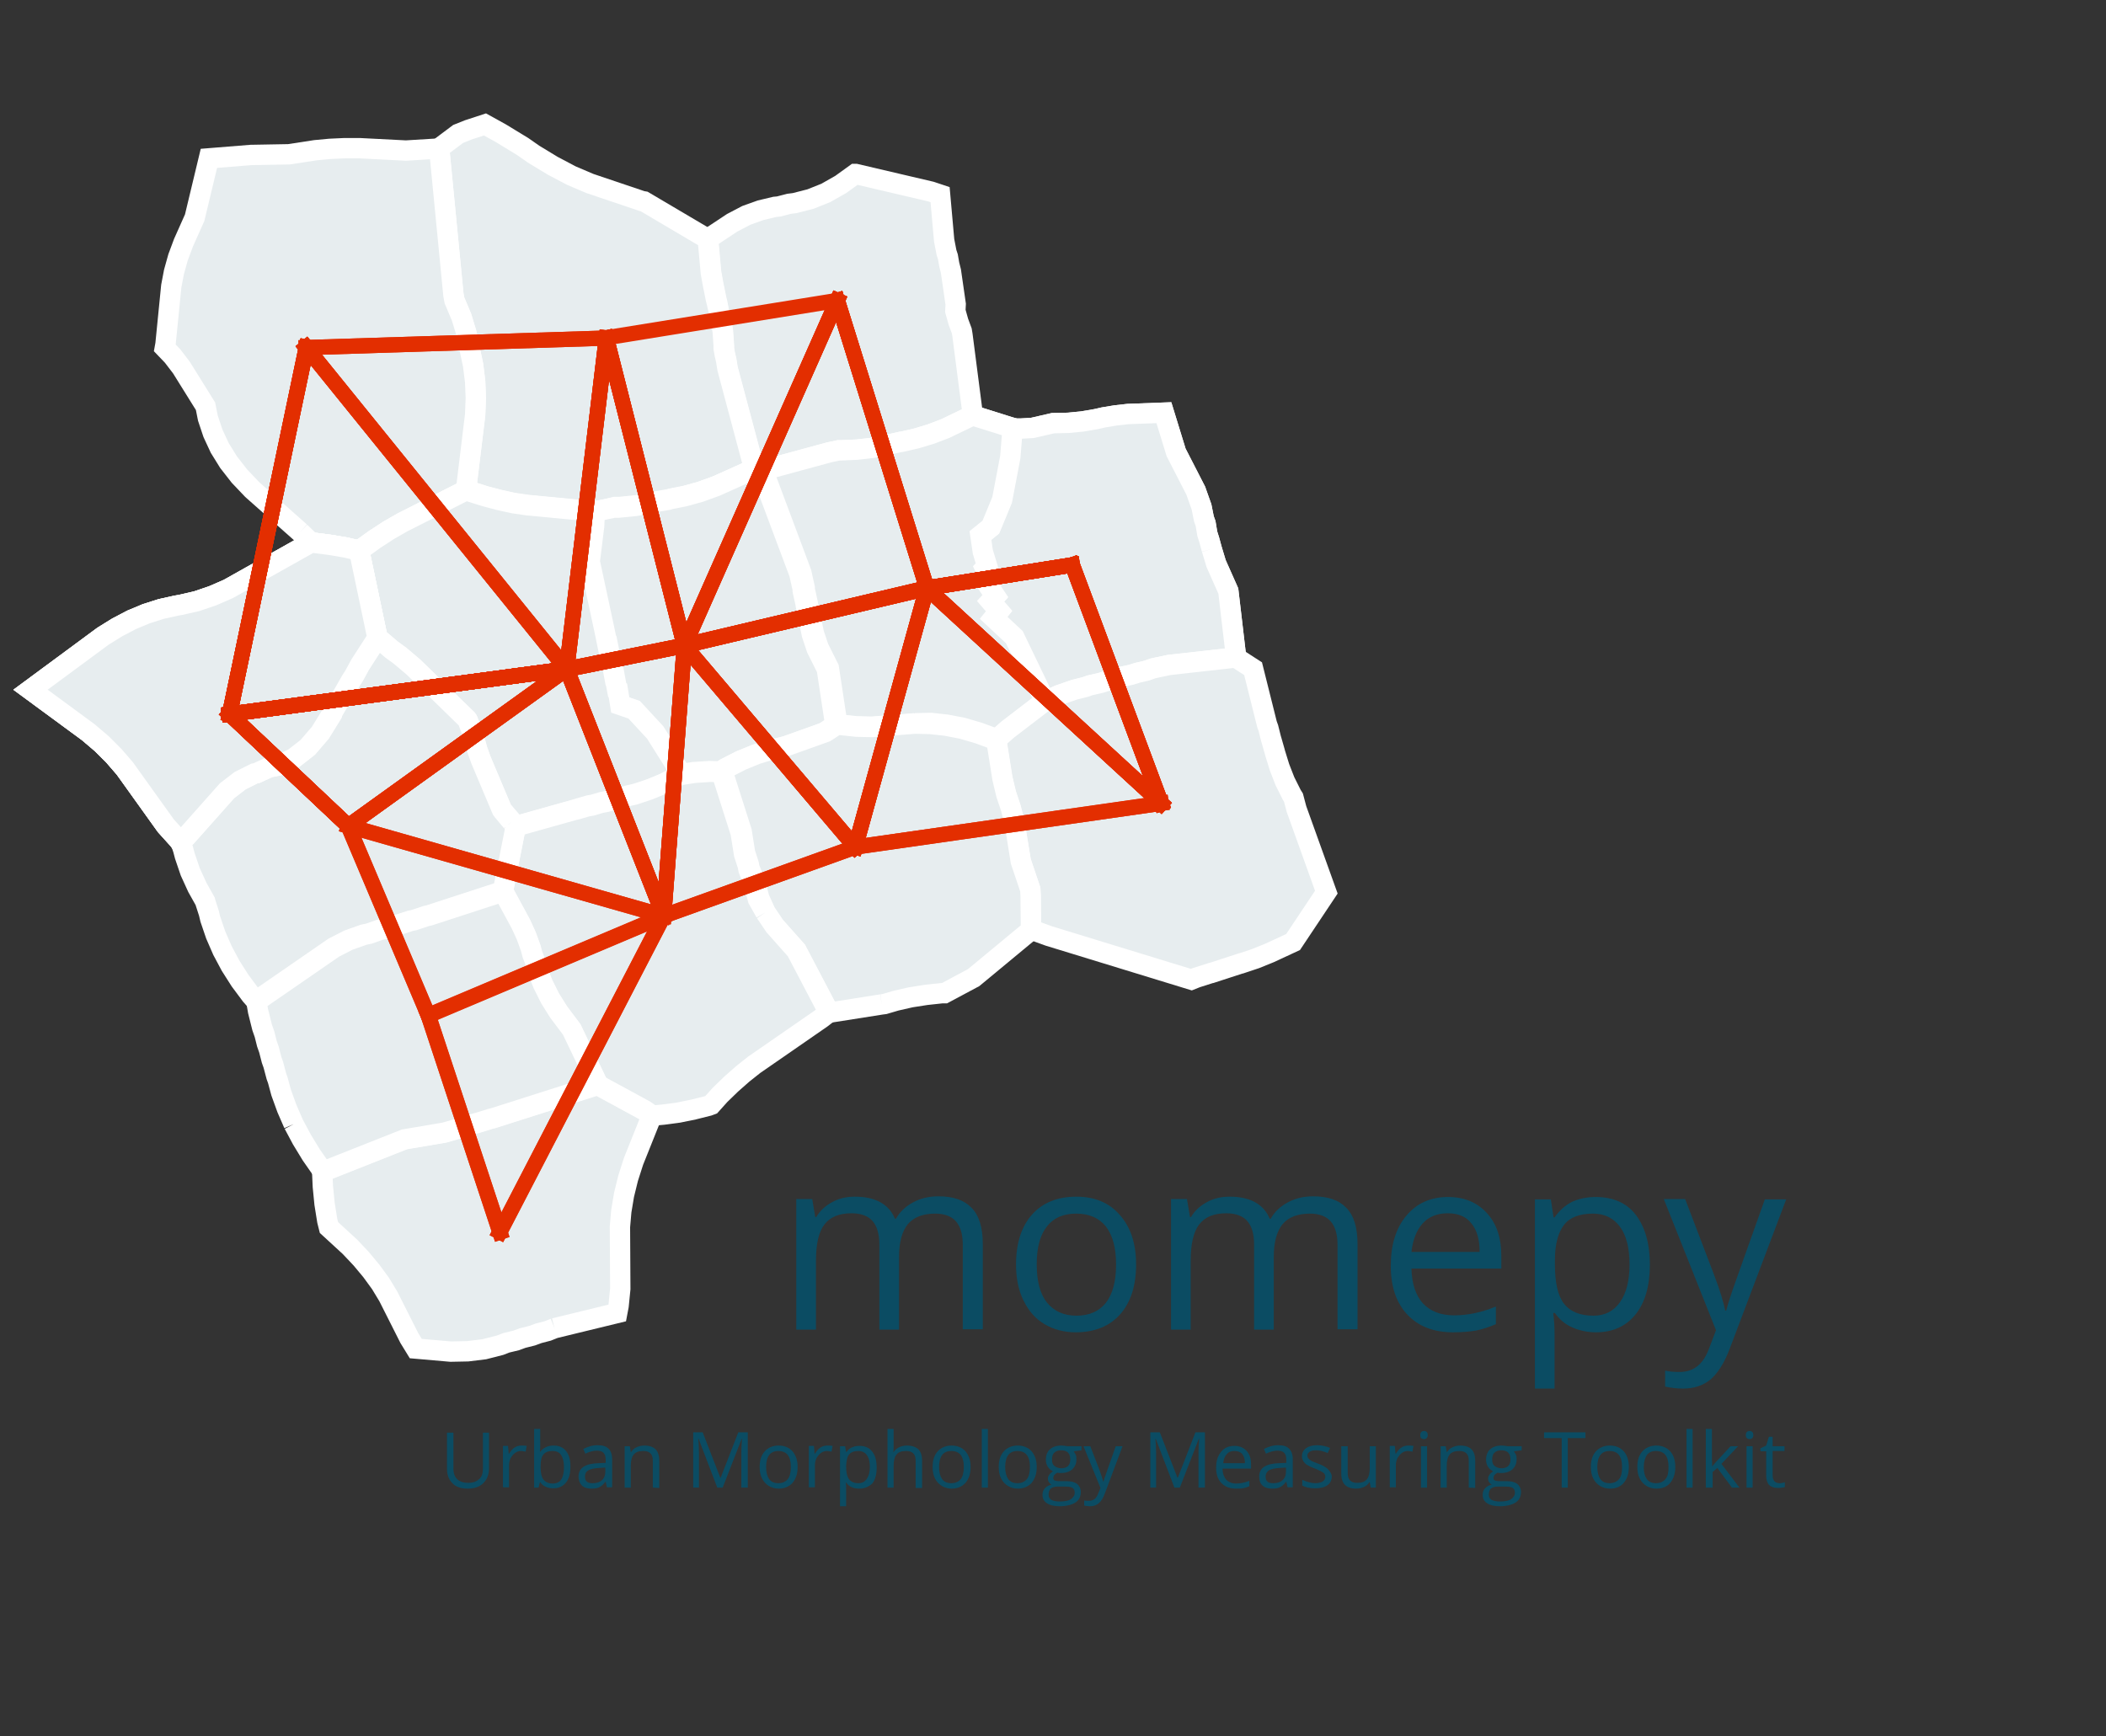 <?xml version="1.0" encoding="utf-8"?>
<!-- Generator: Adobe Illustrator 24.2.1, SVG Export Plug-In . SVG Version: 6.00 Build 0)  -->
<svg version="1.1" id="Layer_1" xmlns="http://www.w3.org/2000/svg" xmlns:xlink="http://www.w3.org/1999/xlink" x="0px" y="0px"
	 viewBox="0 0 621 512" style="enable-background:new 0 0 621 512;" xml:space="preserve">
<rect x="0" y="0" width="621" height="512" fill="#333333" stroke="none"/>
<style type="text/css">
	.st0{enable-background:new    ;}
	.st1{fill:#0B4C63;}
	.st2{fill:#E7EDEF;stroke:#FFFFFF;stroke-width:6;stroke-miterlimit:10;}
	.st3{fill:none;stroke:#E32E00;stroke-width:4.5;stroke-linecap:square;stroke-linejoin:round;}
</style>
<g id="Layer_1_1_">
	<g>
		<g class="st0">
			<path class="st1" d="M144.2,422.5V433c0,1.9-0.6,3.3-1.7,4.4s-2.7,1.6-4.6,1.6s-3.5-0.5-4.5-1.6c-1.1-1.1-1.6-2.5-1.6-4.4v-10.5
				h1.9v10.6c0,1.4,0.4,2.4,1.1,3.1c0.7,0.7,1.8,1.1,3.3,1.1c1.4,0,2.4-0.4,3.2-1.1s1.1-1.8,1.1-3.1v-10.6H144.2z"/>
			<path class="st1" d="M153.8,426.3c0.5,0,1,0,1.5,0.1l-0.3,1.7c-0.5-0.1-0.9-0.2-1.3-0.2c-1,0-1.8,0.4-2.5,1.2
				c-0.7,0.8-1.1,1.8-1.1,3v6.5h-1.8v-12.2h1.5l0.2,2.3h0.1c0.5-0.8,1-1.4,1.6-1.8S153,426.3,153.8,426.3z"/>
			<path class="st1" d="M163.2,426.3c1.6,0,2.8,0.5,3.7,1.6s1.3,2.6,1.3,4.6s-0.4,3.6-1.3,4.7c-0.9,1.1-2.1,1.7-3.7,1.7
				c-0.8,0-1.5-0.1-2.2-0.4s-1.2-0.7-1.7-1.4h-0.1l-0.4,1.6h-1.3v-17.3h1.8v4.2c0,0.9,0,1.8-0.1,2.5h0.1
				C160.2,427,161.5,426.3,163.2,426.3z M162.9,427.9c-1.3,0-2.2,0.4-2.7,1.1c-0.6,0.7-0.8,1.9-0.8,3.7c0,1.7,0.3,2.9,0.9,3.7
				c0.6,0.7,1.5,1.1,2.7,1.1c1.1,0,2-0.4,2.5-1.2s0.8-2,0.8-3.6s-0.3-2.8-0.8-3.5C165,428.3,164.1,427.9,162.9,427.9z"/>
			<path class="st1" d="M179,438.7l-0.4-1.7h-0.1c-0.6,0.8-1.2,1.3-1.8,1.6s-1.4,0.4-2.3,0.4c-1.2,0-2.2-0.3-2.8-0.9s-1-1.5-1-2.7
				c0-2.5,2-3.8,5.9-3.9l2.1-0.1v-0.8c0-1-0.2-1.7-0.6-2.1c-0.4-0.5-1.1-0.7-2-0.7c-1,0-2.2,0.3-3.4,0.9l-0.6-1.4
				c0.6-0.3,1.3-0.6,2-0.8s1.4-0.3,2.2-0.3c1.5,0,2.5,0.3,3.2,1c0.7,0.6,1.1,1.7,1.1,3.1v8.3H179V438.7z M174.8,437.4
				c1.1,0,2.1-0.3,2.7-0.9c0.7-0.6,1-1.5,1-2.6v-1.1l-1.8,0.1c-1.5,0.1-2.5,0.3-3.2,0.7s-1,1-1,1.9c0,0.7,0.2,1.2,0.6,1.5
				S174.1,437.4,174.8,437.4z"/>
			<path class="st1" d="M192.5,438.7v-7.9c0-1-0.2-1.7-0.7-2.2s-1.2-0.7-2.1-0.7c-1.3,0-2.2,0.3-2.8,1s-0.9,1.8-0.9,3.4v6.4h-1.8
				v-12.2h1.5l0.3,1.7h0.1c0.4-0.6,0.9-1.1,1.6-1.4c0.7-0.3,1.4-0.5,2.3-0.5c1.5,0,2.6,0.4,3.3,1.1s1.1,1.8,1.1,3.4v8L192.5,438.7
				L192.5,438.7z"/>
			<path class="st1" d="M211.5,438.7l-5.5-14.4h-0.1c0.1,1.1,0.2,2.5,0.2,4.1v10.3h-1.7v-16.3h2.8l5.2,13.4h0.1l5.2-13.4h2.8v16.3
				h-1.9v-10.5c0-1.2,0.1-2.5,0.2-3.9h-0.1l-5.6,14.4H211.5z"/>
			<path class="st1" d="M235.2,432.6c0,2-0.5,3.5-1.5,4.7c-1,1.1-2.4,1.7-4.1,1.7c-1.1,0-2.1-0.3-2.9-0.8s-1.5-1.2-2-2.2
				s-0.7-2.1-0.7-3.4c0-2,0.5-3.5,1.5-4.6s2.4-1.7,4.1-1.7c1.7,0,3.1,0.6,4.1,1.7C234.7,429.2,235.2,430.7,235.2,432.6z
				 M225.9,432.6c0,1.6,0.3,2.7,0.9,3.6c0.6,0.8,1.5,1.2,2.7,1.2s2.1-0.4,2.8-1.2c0.6-0.8,0.9-2,0.9-3.6s-0.3-2.7-0.9-3.5
				c-0.6-0.8-1.6-1.2-2.8-1.2s-2.1,0.4-2.7,1.2C226.2,429.9,225.9,431.1,225.9,432.6z"/>
			<path class="st1" d="M244,426.3c0.5,0,1,0,1.5,0.1l-0.3,1.7c-0.5-0.1-0.9-0.2-1.3-0.2c-1,0-1.8,0.4-2.5,1.2
				c-0.7,0.8-1.1,1.8-1.1,3v6.5h-1.8v-12.2h1.5l0.2,2.3h0.1c0.5-0.8,1-1.4,1.6-1.8S243.2,426.3,244,426.3z"/>
			<path class="st1" d="M253.4,439c-0.8,0-1.5-0.1-2.2-0.4s-1.2-0.7-1.7-1.4h-0.1c0.1,0.7,0.1,1.4,0.1,2v5h-1.8v-17.7h1.5l0.3,1.7
				h0.1c0.5-0.7,1-1.1,1.7-1.4s1.4-0.4,2.2-0.4c1.6,0,2.9,0.6,3.7,1.7c0.9,1.1,1.3,2.7,1.3,4.7s-0.4,3.6-1.3,4.7
				C256.2,438.4,255,439,253.4,439z M253.1,427.9c-1.2,0-2.1,0.3-2.7,1c-0.6,0.7-0.8,1.8-0.9,3.3v0.4c0,1.7,0.3,2.9,0.9,3.7
				c0.6,0.7,1.5,1.1,2.7,1.1c1.1,0,1.9-0.4,2.5-1.3s0.9-2,0.9-3.5s-0.3-2.7-0.9-3.5C255,428.3,254.2,427.9,253.1,427.9z"/>
			<path class="st1" d="M270,438.7v-7.9c0-1-0.2-1.7-0.7-2.2s-1.2-0.7-2.1-0.7c-1.3,0-2.2,0.3-2.8,1c-0.6,0.7-0.9,1.8-0.9,3.4v6.4
				h-1.8v-17.3h1.8v5.2c0,0.6,0,1.2-0.1,1.6h0.1c0.4-0.6,0.9-1,1.6-1.4c0.7-0.3,1.4-0.5,2.3-0.5c1.5,0,2.6,0.4,3.4,1.1
				c0.7,0.7,1.1,1.8,1.1,3.4v8H270V438.7z"/>
			<path class="st1" d="M286.2,432.6c0,2-0.5,3.5-1.5,4.7c-1,1.1-2.4,1.7-4.1,1.7c-1.1,0-2.1-0.3-2.9-0.8s-1.5-1.2-2-2.2
				s-0.7-2.1-0.7-3.4c0-2,0.5-3.5,1.5-4.6s2.4-1.7,4.1-1.7s3.1,0.6,4.1,1.7C285.7,429.2,286.2,430.7,286.2,432.6z M276.9,432.6
				c0,1.6,0.3,2.7,0.9,3.6c0.6,0.8,1.5,1.2,2.7,1.2s2.1-0.4,2.8-1.2c0.6-0.8,0.9-2,0.9-3.6s-0.3-2.7-0.9-3.5s-1.6-1.2-2.8-1.2
				c-1.2,0-2.1,0.4-2.7,1.2C277.2,429.9,276.9,431.1,276.9,432.6z"/>
			<path class="st1" d="M291.3,438.7h-1.8v-17.3h1.8V438.7z"/>
			<path class="st1" d="M305.7,432.6c0,2-0.5,3.5-1.5,4.7c-1,1.1-2.4,1.7-4.1,1.7c-1.1,0-2.1-0.3-2.9-0.8s-1.5-1.2-2-2.2
				s-0.7-2.1-0.7-3.4c0-2,0.5-3.5,1.5-4.6s2.4-1.7,4.1-1.7s3.1,0.6,4.1,1.7C305.2,429.2,305.7,430.7,305.7,432.6z M296.4,432.6
				c0,1.6,0.3,2.7,0.9,3.6c0.6,0.8,1.5,1.2,2.7,1.2s2.1-0.4,2.8-1.2c0.6-0.8,0.9-2,0.9-3.6s-0.3-2.7-0.9-3.5s-1.6-1.2-2.8-1.2
				c-1.2,0-2.1,0.4-2.7,1.2C296.7,429.9,296.4,431.1,296.4,432.6z"/>
			<path class="st1" d="M318.9,426.5v1.2l-2.3,0.3c0.2,0.3,0.4,0.6,0.6,1s0.2,0.9,0.2,1.4c0,1.2-0.4,2.1-1.2,2.9
				c-0.8,0.7-1.9,1.1-3.4,1.1c-0.4,0-0.7,0-1-0.1c-0.8,0.4-1.2,0.9-1.2,1.6c0,0.3,0.1,0.6,0.4,0.7s0.7,0.2,1.4,0.2h2.2
				c1.3,0,2.3,0.3,3,0.8c0.7,0.6,1.1,1.4,1.1,2.4c0,1.3-0.5,2.4-1.6,3.1s-2.7,1.1-4.7,1.1c-1.6,0-2.8-0.3-3.7-0.9
				c-0.9-0.6-1.3-1.4-1.3-2.5c0-0.7,0.2-1.4,0.7-1.9s1.1-0.9,2-1.1c-0.3-0.1-0.6-0.4-0.8-0.7s-0.3-0.6-0.3-1s0.1-0.8,0.4-1.2
				c0.2-0.3,0.6-0.7,1.1-1c-0.6-0.3-1.1-0.7-1.5-1.3c-0.4-0.6-0.6-1.3-0.6-2.1c0-1.3,0.4-2.4,1.2-3.1c0.8-0.7,1.9-1.1,3.4-1.1
				c0.6,0,1.2,0.1,1.7,0.2H318.9z M309.2,440.8c0,0.7,0.3,1.2,0.8,1.5s1.4,0.5,2.4,0.5c1.5,0,2.7-0.2,3.4-0.7s1.1-1.1,1.1-1.9
				c0-0.7-0.2-1.1-0.6-1.4s-1.2-0.4-2.3-0.4h-2.2c-0.8,0-1.5,0.2-2,0.6C309.4,439.5,309.2,440,309.2,440.8z M310.2,430.4
				c0,0.9,0.2,1.5,0.7,1.9s1.2,0.7,2,0.7c1.8,0,2.7-0.9,2.7-2.6c0-1.8-0.9-2.7-2.7-2.7c-0.9,0-1.5,0.2-2,0.7
				C310.4,428.8,310.2,429.5,310.2,430.4z"/>
			<path class="st1" d="M319.5,426.5h2l2.7,7c0.6,1.6,0.9,2.7,1.1,3.4h0.1c0.1-0.4,0.3-1,0.6-1.9s1.3-3.7,3-8.5h2l-5.2,13.9
				c-0.5,1.4-1.1,2.3-1.8,2.9s-1.5,0.9-2.6,0.9c-0.6,0-1.1-0.1-1.7-0.2v-1.5c0.4,0.1,0.9,0.1,1.4,0.1c1.3,0,2.2-0.7,2.7-2.1l0.7-1.7
				L319.5,426.5z"/>
			<path class="st1" d="M346.3,438.7l-5.5-14.4h-0.1c0.1,1.1,0.2,2.5,0.2,4.1v10.3h-1.7v-16.3h2.8l5.2,13.4h0.1l5.2-13.4h2.8v16.3
				h-1.9v-10.5c0-1.2,0.1-2.5,0.2-3.9h-0.1l-5.6,14.4H346.3z"/>
			<path class="st1" d="M364.5,439c-1.8,0-3.2-0.5-4.3-1.6s-1.6-2.6-1.6-4.6s0.5-3.5,1.5-4.7s2.3-1.7,3.9-1.7c1.5,0,2.7,0.5,3.6,1.5
				s1.3,2.3,1.3,4v1.2h-8.4c0,1.4,0.4,2.5,1.1,3.3c0.7,0.7,1.7,1.1,2.9,1.1c1.3,0,2.6-0.3,3.9-0.8v1.6c-0.7,0.3-1.3,0.5-1.9,0.6
				S365.4,439,364.5,439z M364,427.9c-1,0-1.8,0.3-2.3,1c-0.6,0.6-0.9,1.5-1,2.6h6.4c0-1.2-0.3-2.1-0.8-2.7S365,427.9,364,427.9z"/>
			<path class="st1" d="M379.7,438.7l-0.4-1.7h-0.1c-0.6,0.8-1.2,1.3-1.8,1.6s-1.4,0.4-2.3,0.4c-1.2,0-2.2-0.3-2.8-0.9
				c-0.7-0.6-1-1.5-1-2.7c0-2.5,2-3.8,5.9-3.9l2.1-0.1v-0.8c0-1-0.2-1.7-0.6-2.1c-0.4-0.5-1.1-0.7-2-0.7c-1,0-2.2,0.3-3.4,0.9
				l-0.6-1.4c0.6-0.3,1.3-0.6,2-0.8s1.4-0.3,2.2-0.3c1.5,0,2.5,0.3,3.2,1s1.1,1.7,1.1,3.1v8.3h-1.5V438.7z M375.5,437.4
				c1.1,0,2.1-0.3,2.7-0.9c0.7-0.6,1-1.5,1-2.6v-1.1l-1.8,0.1c-1.5,0.1-2.5,0.3-3.2,0.7c-0.6,0.4-1,1-1,1.9c0,0.7,0.2,1.2,0.6,1.5
				S374.8,437.4,375.5,437.4z"/>
			<path class="st1" d="M392.7,435.4c0,1.1-0.4,2-1.3,2.6c-0.8,0.6-2,0.9-3.6,0.9s-2.9-0.3-3.8-0.8v-1.7c0.6,0.3,1.2,0.5,1.9,0.7
				s1.3,0.3,1.9,0.3c1,0,1.7-0.2,2.2-0.5s0.8-0.8,0.8-1.4c0-0.5-0.2-0.9-0.6-1.2c-0.4-0.3-1.2-0.7-2.4-1.2c-1.1-0.4-1.9-0.8-2.4-1.1
				c-0.5-0.3-0.8-0.7-1.1-1.1c-0.2-0.4-0.4-0.9-0.4-1.4c0-1,0.4-1.8,1.2-2.4c0.8-0.6,1.9-0.9,3.3-0.9c1.3,0,2.6,0.3,3.8,0.8
				l-0.7,1.5c-1.2-0.5-2.3-0.8-3.3-0.8c-0.9,0-1.5,0.1-2,0.4c-0.4,0.3-0.7,0.7-0.7,1.1c0,0.3,0.1,0.6,0.2,0.8
				c0.2,0.2,0.4,0.4,0.8,0.7s1.1,0.5,2.1,0.9c1.4,0.5,2.4,1.1,2.9,1.6S392.7,434.6,392.7,435.4z"/>
			<path class="st1" d="M397.4,426.5v7.9c0,1,0.2,1.7,0.7,2.2s1.2,0.7,2.1,0.7c1.3,0,2.2-0.3,2.8-1c0.6-0.7,0.9-1.8,0.9-3.4v-6.4
				h1.8v12.2h-1.5l-0.3-1.6h-0.1c-0.4,0.6-0.9,1.1-1.6,1.4s-1.4,0.5-2.3,0.5c-1.5,0-2.6-0.4-3.3-1.1c-0.7-0.7-1.1-1.8-1.1-3.4v-8
				L397.4,426.5L397.4,426.5z"/>
			<path class="st1" d="M415.3,426.3c0.5,0,1,0,1.5,0.1l-0.3,1.7c-0.5-0.1-1-0.2-1.3-0.2c-1,0-1.8,0.4-2.5,1.2s-1.1,1.8-1.1,3v6.5
				h-1.8v-12.2h1.5l0.2,2.3h0.1c0.5-0.8,1-1.4,1.6-1.8C413.8,426.5,414.5,426.3,415.3,426.3z"/>
			<path class="st1" d="M418.8,423.2c0-0.4,0.1-0.7,0.3-0.9c0.2-0.2,0.5-0.3,0.8-0.3s0.6,0.1,0.8,0.3s0.3,0.5,0.3,0.9
				s-0.1,0.7-0.3,0.9s-0.5,0.3-0.8,0.3s-0.6-0.1-0.8-0.3C418.9,424,418.8,423.7,418.8,423.2z M420.8,438.7H419v-12.2h1.8V438.7z"/>
			<path class="st1" d="M433.1,438.7v-7.9c0-1-0.2-1.7-0.7-2.2s-1.2-0.7-2.1-0.7c-1.3,0-2.2,0.3-2.8,1c-0.6,0.7-0.9,1.8-0.9,3.4v6.4
				h-1.8v-12.2h1.5l0.3,1.7h0.1c0.4-0.6,0.9-1.1,1.6-1.4s1.4-0.5,2.3-0.5c1.5,0,2.6,0.4,3.3,1.1c0.7,0.7,1.1,1.8,1.1,3.4v8
				L433.1,438.7L433.1,438.7z"/>
			<path class="st1" d="M448.7,426.5v1.2l-2.3,0.3c0.2,0.3,0.4,0.6,0.6,1s0.2,0.9,0.2,1.4c0,1.2-0.4,2.1-1.2,2.9
				c-0.8,0.7-1.9,1.1-3.4,1.1c-0.4,0-0.7,0-1-0.1c-0.8,0.4-1.2,0.9-1.2,1.6c0,0.3,0.1,0.6,0.4,0.7s0.7,0.2,1.4,0.2h2.2
				c1.3,0,2.3,0.3,3,0.8c0.7,0.6,1.1,1.4,1.1,2.4c0,1.3-0.5,2.4-1.6,3.1s-2.7,1.1-4.7,1.1c-1.6,0-2.8-0.3-3.7-0.9
				c-0.9-0.6-1.3-1.4-1.3-2.5c0-0.7,0.2-1.4,0.7-1.9s1.1-0.9,2-1.1c-0.3-0.1-0.6-0.4-0.8-0.7c-0.2-0.3-0.3-0.6-0.3-1
				s0.1-0.8,0.4-1.2c0.2-0.3,0.6-0.7,1.1-1c-0.6-0.3-1.1-0.7-1.5-1.3c-0.4-0.6-0.6-1.3-0.6-2.1c0-1.3,0.4-2.4,1.2-3.1
				c0.8-0.7,1.9-1.1,3.4-1.1c0.6,0,1.2,0.1,1.7,0.2H448.7z M439,440.8c0,0.7,0.3,1.2,0.8,1.5c0.6,0.3,1.4,0.5,2.4,0.5
				c1.5,0,2.7-0.2,3.4-0.7c0.7-0.5,1.1-1.1,1.1-1.9c0-0.7-0.2-1.1-0.6-1.4s-1.2-0.4-2.3-0.4h-2.2c-0.8,0-1.5,0.2-2,0.6
				C439.2,439.5,439,440,439,440.8z M440,430.4c0,0.9,0.2,1.5,0.7,1.9s1.2,0.7,2,0.7c1.8,0,2.7-0.9,2.7-2.6c0-1.8-0.9-2.7-2.7-2.7
				c-0.9,0-1.5,0.2-2,0.7C440.2,428.8,440,429.5,440,430.4z"/>
			<path class="st1" d="M462.4,438.7h-1.9v-14.6h-5.2v-1.7h12.2v1.7h-5.2v14.6H462.4z"/>
			<path class="st1" d="M480.3,432.6c0,2-0.5,3.5-1.5,4.7s-2.4,1.7-4.1,1.7c-1.1,0-2.1-0.3-2.9-0.8s-1.5-1.2-2-2.2s-0.7-2.1-0.7-3.4
				c0-2,0.5-3.5,1.5-4.6s2.4-1.7,4.1-1.7s3.1,0.6,4.1,1.7S480.3,430.7,480.3,432.6z M471,432.6c0,1.6,0.3,2.7,0.9,3.6
				c0.6,0.8,1.5,1.2,2.7,1.2s2.1-0.4,2.8-1.2s0.9-2,0.9-3.6s-0.3-2.7-0.9-3.5s-1.6-1.2-2.8-1.2c-1.2,0-2.1,0.4-2.7,1.2
				C471.3,429.9,471,431.1,471,432.6z"/>
			<path class="st1" d="M494,432.6c0,2-0.5,3.5-1.5,4.7s-2.4,1.7-4.1,1.7c-1.1,0-2.1-0.3-2.9-0.8s-1.5-1.2-2-2.2s-0.7-2.1-0.7-3.4
				c0-2,0.5-3.5,1.5-4.6s2.4-1.7,4.1-1.7s3.1,0.6,4.1,1.7S494,430.7,494,432.6z M484.7,432.6c0,1.6,0.3,2.7,0.9,3.6
				c0.6,0.8,1.5,1.2,2.7,1.2s2.1-0.4,2.8-1.2s0.9-2,0.9-3.6s-0.3-2.7-0.9-3.5s-1.6-1.2-2.8-1.2c-1.2,0-2.1,0.4-2.7,1.2
				C485.1,429.9,484.7,431.1,484.7,432.6z"/>
			<path class="st1" d="M499.1,438.7h-1.8v-17.3h1.8V438.7z"/>
			<path class="st1" d="M504.9,432.5c0.3-0.5,0.8-1,1.5-1.8l3.9-4.2h2.2l-4.9,5.2l5.3,7h-2.2l-4.3-5.8l-1.4,1.2v4.6h-2v-17.3h1.8
				v9.2C504.9,431,504.8,431.6,504.9,432.5L504.9,432.5z"/>
			<path class="st1" d="M514.8,423.2c0-0.4,0.1-0.7,0.3-0.9c0.2-0.2,0.5-0.3,0.8-0.3s0.6,0.1,0.8,0.3s0.3,0.5,0.3,0.9
				s-0.1,0.7-0.3,0.9s-0.5,0.3-0.8,0.3s-0.6-0.1-0.8-0.3C514.9,424,514.8,423.7,514.8,423.2z M516.8,438.7H515v-12.2h1.8V438.7z"/>
			<path class="st1" d="M524.7,437.4c0.3,0,0.6,0,0.9-0.1c0.3,0,0.5-0.1,0.7-0.2v1.4c-0.2,0.1-0.5,0.2-0.9,0.2
				c-0.4,0.1-0.7,0.1-1.1,0.1c-2.4,0-3.5-1.2-3.5-3.7V428h-1.7v-0.9l1.7-0.8l0.8-2.6h1.1v2.8h3.5v1.4h-3.5v7.2
				c0,0.7,0.2,1.3,0.5,1.7C523.6,437.2,524.1,437.4,524.7,437.4z"/>
		</g>
	</g>
</g>
<g id="cells">
	<path class="st2" d="M244.4,133.6l-19.5,5.3l-2.4-0.5l-7.9-29.6l-0.4-2.5l-0.4-1.7l-0.3-1.7v-0.8l-0.3-4.3l-0.7-4.2L212,92
		l-0.5-2.7l-0.3-1.2l-0.6-3l-0.2-0.9l-0.7-3.9l-0.9-9.9l7.1-4.7l4.2-2.2l4.2-1.5l4.2-1l1.1-0.1l3.1-0.8l1.6-0.2l4.7-1.2l4.5-1.8
		l4.4-2.5l4.3-3.1h0.1l22.2,5.2l2.7,0.9l1.2,13.5l0.7,3.6l0.4,1.2l0.4,2.3l0.5,2l1.4,9.7l-0.1,2l0.9,3.2l1,2.7l0.2,1.2l3.1,24
		l-8.1,3.9l-4.2,1.6l-4.3,1.3l-4.4,1h-0.2l-3.6,0.8l-0.5,0.1l-4.4,0.9l-4.4,0.5l-4.5,0.2h-0.9L244.4,133.6"/>
	<path class="st2" d="M179.4,150l-0.9,0.2l-3.1,0.6l-19.9-1.9l-4.1-0.6l-4.1-0.9l-4.2-1.1l-5.7-1.8l2.7-22.2l0.2-5l-0.2-4.9
		l-0.6-4.8l-1-4.7v-0.1l-1-4.7l-1.4-4.6l-2.1-5l-0.3-1.6l-4.2-43.2l5.6-4.2l3-1.2l4.9-1.6l4.7,2.6l6.4,3.9l3.3,2.3l5.6,3.4l5.5,2.9
		l5.4,2.3l15.4,5.2l0.6,0.1l18.8,11.1l0.9,9.9l0.7,3.9l0.2,0.9l0.6,3l0.3,1.2L212,92l0.4,1.5l0.7,4.2l0.3,4.3v0.8l0.3,1.7l0.4,1.7
		l0.4,2.5l7.9,29.6l-10.9,4.9l-4.7,1.7l-4.7,1.3L198,147l-0.6,0.2l-3.5,0.6l-1.3,0.3l-4.8,0.9l-5,0.5h-1.4L179.4,150"/>
	<path class="st2" d="M88.5,156.9l-14.1-12.5l-3.8-4l-3.2-4.1l-2.6-4.2l-2-4.3l-1.5-4.5l-0.7-3.5l-7.1-11.4l-2.6-3.4l-2.3-2.4
		l0.2-1.1l1.7-17.1l0.8-4.2l1.2-4.3l1.6-4.3l3.3-7.4l4.2-17.5l12.4-1h0.1l11.1-0.2l7.8-1.2l4.3-0.4l4.3-0.2h4.4l13.7,0.7l9.8-0.6
		l4.2,43.2l0.3,1.6l2.1,5l1.4,4.6l1,4.7v0.1l1,4.7l0.6,4.8l0.2,4.9l-0.2,5l-2.7,22.2l-18.8,9.5l-4,2.3l-4,2.6l-3.9,2.8l-0.8,0.6
		l-3.8-0.9l-4.7-0.8l-4.6-0.6l-1.1-0.1L88.5,156.9"/>
	<path class="st2" d="M357.3,161.9l1.3,4.3l3.6,8.1l2.3,19.6l-19.7,2.2l-4.7,1l-2,0.7l-2.6,0.6l-1.9,0.6l-2.8,0.6l-1.7,0.6l-2.9,0.7
		l-1.6,0.5l-3.1,0.7l-1.4,0.5l-3.2,0.8l-4.6,1.6l-4.4,2l-0.2-0.6l-8.8-18.3l-6.1-5.7l1.6-2l-2.5-2.9l1.4-1.5l-2.2-3.3l1-1.1
		l-1.8-3.8l0.6-0.6l-1.3-4.3l0,0l-0.7-4.8l3.1-2.5l3.3-8l2.4-12.6l0.7-8.6h2.5l3.5-0.2l6.1-1.4l4.5-0.1l4.1-0.4l4.1-0.7l2.2-0.5
		l3.6-0.6l3.6-0.4l10.6-0.4l3.6,11.7l5.8,11.3l1.7,4.8l0.7,3.5l0.5,1.4l0.5,3l0.6,1.9L357.3,161.9"/>
	<path class="st2" d="M269.8,213.3l-12.7,1l-4.5-0.1l-4.7-0.5l-1-0.2l-2.5-16.5l-3-6l-1.4-4.2l-0.9-4.3l0,0l-0.9-4.3V178l-0.9-4.1
		v-0.5l-1-4.5L225,138.7l19.5-5.3l2.8-0.6h0.9l4.5-0.2l4.4-0.5l4.4-0.9l0.5-0.1l3.6-0.8h0.2l4.4-1l4.3-1.3l4.2-1.6l8.1-3.9l11.8,3.7
		l-0.7,8.6l-2.4,12.6l-3.3,8l-3.1,2.5l0.7,4.8l0,0l1.3,4.3l-0.6,0.6l1.8,3.8l-1,1.1l2.2,3.3l-1.4,1.5l2.5,2.9l-1.6,2l6.1,5.7
		l8.8,18.3l0.2,0.6l-10.7,8.2l-3.4,3l-0.5-0.2l-4.9-1.8l-4.8-1.4l-4.7-0.9l-4.6-0.5L269.8,213.3"/>
	<path class="st2" d="M357.3,161.9l1.3,4.3l3.6,8.1l2.3,19.6l-19.7,2.2l-4.7,1l-2,0.7l-2.6,0.6l-1.9,0.6l-2.8,0.6l-1.7,0.6l-2.9,0.7
		l-1.6,0.5l-3.1,0.7l-1.4,0.5l-3.2,0.8l-4.6,1.6l-4.4,2l-0.2-0.6l-8.8-18.3l-6.1-5.7l1.6-2l-2.5-2.9l1.4-1.5l-2.2-3.3l1-1.1
		l-1.8-3.8l0.6-0.6l-1.3-4.3l0,0l-0.7-4.8l3.1-2.5l3.3-8l2.4-12.6l0.7-8.6h2.5l3.5-0.2l6.1-1.4l4.5-0.1l4.1-0.4l4.1-0.7l2.2-0.5
		l3.6-0.6l3.6-0.4l10.6-0.4l3.6,11.7l5.8,11.3l1.7,4.8l0.7,3.5l0.5,1.4l0.5,3l0.6,1.9L357.3,161.9"/>
	<path class="st2" d="M269.8,213.3l-12.7,1l-4.5-0.1l-4.7-0.5l-1-0.2l-2.5-16.5l-3-6l-1.4-4.2l-0.9-4.3l0,0l-0.9-4.3V178l-0.9-4.1
		v-0.5l-1-4.5L225,138.7l19.5-5.3l2.8-0.6h0.9l4.5-0.2l4.4-0.5l4.4-0.9l0.5-0.1l3.6-0.8h0.2l4.4-1l4.3-1.3l4.2-1.6l8.1-3.9l11.8,3.7
		l-0.7,8.6l-2.4,12.6l-3.3,8l-3.1,2.5l0.7,4.8l0,0l1.3,4.3l-0.6,0.6l1.8,3.8l-1,1.1l2.2,3.3l-1.4,1.5l2.5,2.9l-1.6,2l6.1,5.7
		l8.8,18.3l0.2,0.6l-10.7,8.2l-3.4,3l-0.5-0.2l-4.9-1.8l-4.8-1.4l-4.7-0.9l-4.6-0.5L269.8,213.3"/>
	<path class="st2" d="M200.2,227.6l-7.3-11.6l-6.2-6.7l-4.1-1.4l-0.7-4.3l-0.2-0.1l-0.8-4.3h-0.1l-0.8-4.3h-0.1l-0.9-4.4h-0.1
		l-0.9-4.4l0,0l-4.4-20.5l1.3-10.5l0.2-4.2l3.1-0.6l0.9-0.2l1.9-0.4h1.4l5-0.5l4.8-0.9l1.3-0.3l3.5-0.6l0.6-0.2l4.1-0.8l4.7-1.3
		l4.7-1.7l10.9-4.9l2.4,0.5l11.3,30.2l1,4.5v0.5l0.9,4.1v0.2l0.9,4.3l0,0l0.9,4.3l1.4,4.2l3,6l2.5,16.5l-3,2l-0.5,0.3l-11.2,4
		l-3.4,0.9l-1.2,0.2l-4.5,1.4l-4.4,1.8l-4.3,2.2l-1.4,0.9l-3.2-0.1l-4.7,0.3l-4.4,0.7L200.2,227.6"/>
	<path class="st2" d="M169.3,238.8l-17.1,4.8l-1.2-1.3l-2.7-3.1l-0.3-0.4l-6.2-14.7l-1.1-3.1l-1.1-4.1l-1.7-4.5l-0.2-0.3l-15.8-15.3
		l-3.9-3.3l-2.6-1.9l-4.1-3.5l-5.4-25.7l0.8-0.6l3.9-2.8l4-2.6l4-2.3l18.8-9.5l5.7,1.8l4.2,1.1l4.1,0.9l4.1,0.6l19.9,1.9l-0.2,4.2
		l-1.3,10.5l4.4,20.5l0,0l0.9,4.4h0.1l0.9,4.4h0.1l0.8,4.3h0.1l0.8,4.3l0.2,0.1l0.7,4.3l4.1,1.4l6.2,6.7l7.3,11.6l0.4,0.7l-4.9,2.6
		l-4.1,1.7l-4.2,1.4l-2.2,0.5l-2,0.6l-1.9,0.4l-2.4,0.7l-1.6,0.3l-2.7,0.8l-1.2,0.2l-3.1,0.9L169.3,238.8"/>
	<path class="st2" d="M200.2,227.6l-7.3-11.6l-6.2-6.7l-4.1-1.4l-0.7-4.3l-0.2-0.1l-0.8-4.3h-0.1l-0.8-4.3h-0.1l-0.9-4.4h-0.1
		l-0.9-4.4l0,0l-4.4-20.5l1.3-10.5l0.2-4.2l3.1-0.6l0.9-0.2l1.9-0.4h1.4l5-0.5l4.8-0.9l1.3-0.3l3.5-0.6l0.6-0.2l4.1-0.8l4.7-1.3
		l4.7-1.7l10.9-4.9l2.4,0.5l11.3,30.2l1,4.5v0.5l0.9,4.1v0.2l0.9,4.3l0,0l0.9,4.3l1.4,4.2l3,6l2.5,16.5l-3,2l-0.5,0.3l-11.2,4
		l-3.4,0.9l-1.2,0.2l-4.5,1.4l-4.4,1.8l-4.3,2.2l-1.4,0.9l-3.2-0.1l-4.7,0.3l-4.4,0.7L200.2,227.6"/>
	<path class="st2" d="M169.3,238.8l-17.1,4.8l-1.2-1.3l-2.7-3.1l-0.3-0.4l-6.2-14.7l-1.1-3.1l-1.1-4.1l-1.7-4.5l-0.2-0.3l-15.8-15.3
		l-3.9-3.3l-2.6-1.9l-4.1-3.5l-5.4-25.7l0.8-0.6l3.9-2.8l4-2.6l4-2.3l18.8-9.5l5.7,1.8l4.2,1.1l4.1,0.9l4.1,0.6l19.9,1.9l-0.2,4.2
		l-1.3,10.5l4.4,20.5l0,0l0.9,4.4h0.1l0.9,4.4h0.1l0.8,4.3h0.1l0.8,4.3l0.2,0.1l0.7,4.3l4.1,1.4l6.2,6.7l7.3,11.6l0.4,0.7l-4.9,2.6
		l-4.1,1.7l-4.2,1.4l-2.2,0.5l-2,0.6l-1.9,0.4l-2.4,0.7l-1.6,0.3l-2.7,0.8l-1.2,0.2l-3.1,0.9L169.3,238.8"/>
	<path class="st2" d="M52.6,247.6l-3.7-4.1l-12.1-16.9l-3.2-3.7l-3.6-3.6l-4-3.4L9,203.4l21.4-15.8l4.2-2.6l4.2-2.2l4.3-1.8l4.4-1.4
		l4.5-1l1.2-0.2l4.8-1.1l4.7-1.6l4.6-2L91.7,160l1.1,0.1l4.6,0.6l4.7,0.8l3.8,0.9l5.4,25.7l-5.1,7.9l-1.8,3.3l-0.9,1.4l-2.4,4.2
		l-0.3,0.5l-2.8,4.7l-0.2,0.5l-3.4,5.5l-3.7,4.3l-4.1,3.2l-4.4,2.1l-2.9,0.6l-3.7,1.7l-0.6,0.1l-4.2,2.1l-3.9,3l-12,13.5l-1.7,1.7
		L52.6,247.6"/>
	<path class="st2" d="M304,274.3l-0.1-10.1l-0.1-1.9L301,254l-1.9-11.3l-1.1-4.4l-1.4-4.2l-1.1-4.6l-1.8-11.3l3.4-3l10.7-8.2l4.4-2
		l4.6-1.6l3.2-0.8l1.4-0.5l3.1-0.7l1.6-0.5l2.9-0.7l1.7-0.6l2.8-0.6l1.9-0.6l2.6-0.6l2-0.7l4.7-1l19.7-2.2l5.1,3.3l4.1,16.4l0.4,1.1
		l0.8,3.2l0.1,0.3l1,3.5l0.1,0.4l1.3,4.2l1.6,4.1l2,4l0.5,0.8l0.9,3.4l8.8,24.5l-9.8,14.7l-6.9,3.2l-4.2,1.7l-4.2,1.4h-0.1l-4.3,1.4
		l0,0l-4.3,1.4h-0.1l-4.4,1.4l-1.5,0.6L309.2,276l-4.4-1.6L304,274.3"/>
	<path class="st2" d="M163.5,391.7l-2,0.8l-2.7,0.7l-1.9,0.7l-2.8,0.7l-1.9,0.7l-2.9,0.7l-1.8,0.7l-4.7,1.2l-4.9,0.6l-5,0.1
		l-10.3-0.9l-1.9-3.1l-6.2-12.3l-2.3-3.8l-2.7-3.7l-3-3.6l-3.3-3.5L97,362l-0.5-2l-0.8-5l-0.5-5.1l-0.2-4.4l24-9.5l11.8-2l4.8-1.4
		l0.3-0.1l4.3-1.3h0.1l4.2-1.3l0.5-0.1l31.1-9.9l13.8,7.5l2.3,1.6l-5.4,13.5l-1.6,5l-1.2,4.9l-0.8,4.8l-0.4,4.6l0.1,18.3l-0.5,5
		l-0.4,2.1L163.5,391.7"/>
	<path class="st2" d="M260,296.2l-14.6,2.3l-0.9,0.1l-9.6-18.3l-6.4-7.2l-2.7-4l-1.9-4.2l-0.8-3l-0.6-1.4l-0.5-2l-1-2.5l-0.2-1.1
		l-1.1-3.4l-1-6.3l-5.7-17.9l1.4-0.9l4.3-2.2l4.4-1.8l4.5-1.4l1.2-0.2l3.4-0.9l11.2-4l0.5-0.3l3-2l1,0.2l4.7,0.5l4.5,0.1l12.7-1
		l4.5,0.1l4.6,0.5l4.7,0.9l4.8,1.4l4.9,1.8l0.5,0.2l1.8,11.3l1.1,4.6l1.4,4.2l1.1,4.4L301,254l2.8,8.3l0.1,1.9l0.1,10.1l-16.9,14
		l-8.6,4.6h-0.8l-4.6,0.5l-4.5,0.7l-4.4,1l-3.4,1L260,296.2"/>
	<path class="st2" d="M225.7,269.1l2.7,4l6.4,7.2l9.6,18.3l-2.2,1.7L222.4,314l-3.4,2.7l-3.4,3l-3.3,3.2l-2.6,2.9l-0.8,0.3l-4.4,1.1
		l-4.4,0.9l-4.5,0.6l-3.2,0.3l-2.3-1.6l-13.8-7.5l-7.8-16.3l-3.9-5.2l-2.5-4l-2.1-4.2l-1.7-4.3l-0.7-2.6l-0.7-1.8l-0.5-1.9l-1.3-3.6
		l-1.6-3.5l-5.2-9.6l3.8-19.2l17.1-4.8l0.9-0.2l3.1-0.9l1.2-0.2l2.7-0.8l1.6-0.3l2.4-0.7l1.9-0.4l2-0.6l2.2-0.5l4.2-1.4l4.1-1.7
		l4.9-2.6l4.4-0.7l4.7-0.3l3.2,0.1l5.7,17.9l1,6.3l1.1,3.4l0.2,1.1l0.9,2.4l0.5,2l0.6,1.4l0.8,3L225.7,269.1"/>
	<path class="st2" d="M52.6,247.6l-3.7-4.1l-12.1-16.9l-3.2-3.7l-3.6-3.6l-4-3.4L9,203.4l21.4-15.8l4.2-2.6l4.2-2.2l4.3-1.8l4.4-1.4
		l4.5-1l1.2-0.2l4.8-1.1l4.7-1.6l4.6-2L91.7,160l1.1,0.1l4.6,0.6l4.7,0.8l3.8,0.9l5.4,25.7l-5.1,7.9l-1.8,3.3l-0.9,1.4l-2.4,4.2
		l-0.3,0.5l-2.8,4.7l-0.2,0.5l-3.4,5.5l-3.7,4.3l-4.1,3.2l-4.4,2.1l-2.9,0.6l-3.7,1.7l-0.6,0.1l-4.2,2.1l-3.9,3l-12,13.5l-1.7,1.7
		L52.6,247.6"/>
	<path class="st2" d="M150.9,242.3l1.2,1.3l-3.8,19.2l-21.8,7.1l-0.9,0.2l-3.6,1.2l-1,0.2l-3.4,1.1l-1.2,0.2l-3.3,1.1l-1.3,0.3
		l-3.1,1.1l-1.5,0.3l-4.5,1.6l-4.3,2.2l-22.9,15.8l-1.5-1.7l-3.2-4.3l-2.8-4.4l-2.4-4.5l-2-4.6L62,271l-0.4-1.7l-1-3.1l-0.1-0.4
		l-2.3-4.1l-2.1-4.6l-1.6-4.7l-0.5-1.9l-0.7-2.1l1.7-1.7l12-13.5l3.9-3l4.2-2.1l0.6-0.1l3.7-1.7l2.9-0.6l4.4-2.1l4.1-3.2l3.7-4.3
		l3.4-5.5L98,210l2.8-4.7l0.3-0.5l2.4-4.2l0.9-1.4l1.8-3.3l5.1-7.9l4.1,3.5l2.6,1.9l3.9,3.3l15.8,15.4l0.2,0.3l1.7,4.5l1.1,4.1
		l1.1,3.1l6.2,14.7l0.3,0.4L150.9,242.3"/>
	<path class="st2" d="M86.6,331.5l-2-4.6l-1.7-4.7l-1-3.7l-0.4-1.1l-0.9-3.4l-0.5-1.4l-0.8-3.1l-0.6-1.7L78,305l-0.7-2l-1.2-4.8
		l-0.5-2.9l22.9-15.8l4.3-2.2l4.5-1.6l1.5-0.3l3.1-1.1l1.3-0.3l3.3-1.1l1.2-0.2l3.4-1.1l1-0.2l3.6-1.2l0.9-0.2l21.8-7.1l5.2,9.6
		l1.6,3.5l1.3,3.6l0.5,1.9l0.7,1.8l0.7,2.6l1.7,4.3l2.1,4.2l2.5,4l3.9,5.2l7.8,16.3l-31.1,9.9l-0.5,0.1l-4.2,1.3h-0.1l-4.3,1.3
		l-0.3,0.1l-4.8,1.4l-11.8,2l-24,9.5l-0.5-0.6l-3-4.3L89,336L86.6,331.5"/>
	<path class="st2" d="M52.6,247.6l-3.7-4.1l-12.1-16.9l-3.2-3.7l-3.6-3.6l-4-3.4L9,203.4l21.4-15.8l4.2-2.6l4.2-2.2l4.3-1.8l4.4-1.4
		l4.5-1l1.2-0.2l4.8-1.1l4.7-1.6l4.6-2L91.7,160l1.1,0.1l4.6,0.6l4.7,0.8l3.8,0.9l5.4,25.7l-5.1,7.9l-1.8,3.3l-0.9,1.4l-2.4,4.2
		l-0.3,0.5l-2.8,4.7l-0.2,0.5l-3.4,5.5l-3.7,4.3l-4.1,3.2l-4.4,2.1l-2.9,0.6l-3.7,1.7l-0.6,0.1l-4.2,2.1l-3.9,3l-12,13.5l-1.7,1.7
		L52.6,247.6"/>
</g>
<path class="st3" d="M246.9,88.6l26.4,84.8"/>
<path class="st3" d="M246.9,88.6l26.4,84.8"/>
<path class="st3" d="M246.9,88.6l-45.1,101.8"/>
<path class="st3" d="M246.9,88.6l-45.1,101.8"/>
<path class="st3" d="M178.8,99.7l-88.5,2.8"/>
<path class="st3" d="M178.8,99.7l23,90.7"/>
<path class="st3" d="M178.8,99.7l-11.7,97.7"/>
<path class="st3" d="M178.8,99.7l23,90.7"/>
<path class="st3" d="M178.8,99.7l-11.7,97.7"/>
<path class="st3" d="M90.3,102.5l76.8,94.9"/>
<path class="st3" d="M90.3,102.5L67.7,210.6"/>
<path class="st3" d="M90.3,102.5l76.8,94.9"/>
<path class="st3" d="M90.3,102.5L67.7,210.6"/>
<path class="st3" d="M90.3,102.5l88.5-2.8"/>
<path class="st3" d="M90.3,102.5L67.7,210.6"/>
<path class="st3" d="M316.2,166.6l-42.8,6.8"/>
<path class="st3" d="M316.2,166.6L316.2,166.6"/>
<path class="st3" d="M316.2,166.6l-42.8,6.8"/>
<path class="st3" d="M316.2,166.6l26.2,70.3"/>
<path class="st3" d="M273.3,173.4l42.8-6.8"/>
<path class="st3" d="M273.3,173.4l42.8-6.8"/>
<path class="st3" d="M273.3,173.4L273.3,173.4"/>
<path class="st3" d="M273.3,173.4l-71.5,16.9"/>
<path class="st3" d="M273.3,173.4l-21.1,76.4"/>
<path class="st3" d="M273.3,173.4l-71.5,16.9"/>
<path class="st3" d="M273.3,173.4l-26.4-84.8"/>
<path class="st3" d="M273.3,173.4l69.1,63.5"/>
<path class="st3" d="M316.2,166.6L316.2,166.6"/>
<path class="st3" d="M316.2,166.6l-42.8,6.8"/>
<path class="st3" d="M316.2,166.6l-42.8,6.8"/>
<path class="st3" d="M316.2,166.6l26.2,70.3"/>
<path class="st3" d="M273.3,173.4l42.8-6.8"/>
<path class="st3" d="M273.3,173.4L273.3,173.4"/>
<path class="st3" d="M273.3,173.4l42.8-6.8"/>
<path class="st3" d="M273.3,173.4l-71.5,16.9"/>
<path class="st3" d="M273.3,173.4l-21.1,76.4"/>
<path class="st3" d="M273.3,173.4l-71.5,16.9"/>
<path class="st3" d="M273.3,173.4l-26.4-84.8"/>
<path class="st3" d="M273.3,173.4l69.1,63.5"/>
<path class="st3" d="M201.8,190.4l-34.7,7"/>
<path class="st3" d="M201.8,190.4l-6.1,79.8"/>
<path class="st3" d="M201.8,190.4l71.5-16.9"/>
<path class="st3" d="M201.8,190.4l71.5-16.9"/>
<path class="st3" d="M201.8,190.4l50.4,59.4"/>
<path class="st3" d="M201.8,190.4L201.8,190.4"/>
<path class="st3" d="M201.8,190.4l-34.7,7"/>
<path class="st3" d="M201.8,190.4l45.1-101.8"/>
<path class="st3" d="M201.8,190.4l-23-90.7"/>
<path class="st3" d="M167.1,197.3l-64.4,46.3"/>
<path class="st3" d="M167.1,197.3l-76.8-94.9"/>
<path class="st3" d="M167.1,197.3l28.6,72.8"/>
<path class="st3" d="M167.1,197.3l34.7-7"/>
<path class="st3" d="M167.1,197.3l-99.5,13.3"/>
<path class="st3" d="M167.1,197.3l34.7-7"/>
<path class="st3" d="M167.1,197.3L167.1,197.3"/>
<path class="st3" d="M167.1,197.3l-99.5,13.3"/>
<path class="st3" d="M167.1,197.3l11.7-97.7"/>
<path class="st3" d="M167.1,197.3l-99.5,13.3"/>
<path class="st3" d="M201.8,190.4l-34.7,7"/>
<path class="st3" d="M201.8,190.4l71.5-16.9"/>
<path class="st3" d="M201.8,190.4l71.5-16.9"/>
<path class="st3" d="M201.8,190.4L201.8,190.4"/>
<path class="st3" d="M201.8,190.4l50.4,59.4"/>
<path class="st3" d="M201.8,190.4l-6.1,79.8"/>
<path class="st3" d="M201.8,190.4l-34.7,7"/>
<path class="st3" d="M201.8,190.4l-23-90.7"/>
<path class="st3" d="M167.1,197.3l-64.4,46.3"/>
<path class="st3" d="M167.1,197.3L167.1,197.3"/>
<path class="st3" d="M167.1,197.3l-76.8-94.9"/>
<path class="st3" d="M167.1,197.3l28.6,72.8"/>
<path class="st3" d="M167.1,197.3l34.7-7"/>
<path class="st3" d="M167.1,197.3l-99.5,13.3"/>
<path class="st3" d="M167.1,197.3l34.7-7"/>
<path class="st3" d="M167.1,197.3l-99.5,13.3"/>
<path class="st3" d="M167.1,197.3l11.7-97.7l68.1-11l-45.1,101.8"/>
<path class="st3" d="M167.1,197.3l-99.5,13.3"/>
<path class="st3" d="M67.7,210.6l35,33"/>
<path class="st3" d="M67.7,210.6l22.7-108.2"/>
<path class="st3" d="M67.7,210.6l99.5-13.3"/>
<path class="st3" d="M67.7,210.6l99.5-13.3"/>
<path class="st3" d="M342.4,236.9l-26.2-70.3"/>
<path class="st3" d="M342.4,236.9l-69.1-63.5"/>
<path class="st3" d="M342.4,236.9l-26.2-70.3"/>
<path class="st3" d="M342.4,236.9l-69.1-63.5"/>
<path class="st3" d="M342.4,236.9l-90.2,12.9"/>
<path class="st3" d="M147.4,363.3l-21.1-63.9"/>
<path class="st3" d="M147.4,363.3l48.3-93.2"/>
<path class="st3" d="M252.2,249.8l-50.4-59.4"/>
<path class="st3" d="M252.2,249.8l21.1-76.4"/>
<path class="st3" d="M252.2,249.8l21.1-76.4"/>
<path class="st3" d="M252.2,249.8l-50.4-59.4"/>
<path class="st3" d="M252.2,249.8l-56.5,20.3"/>
<path class="st3" d="M252.2,249.8l90.2-12.9"/>
<path class="st3" d="M195.7,270.1l-93-26.5"/>
<path class="st3" d="M195.7,270.1l-69.4,29.3"/>
<path class="st3" d="M195.7,270.1l56.5-20.3"/>
<path class="st3" d="M195.7,270.1l-48.3,93.2"/>
<path class="st3" d="M195.7,270.1l6.1-79.8"/>
<path class="st3" d="M195.7,270.1l-28.6-72.8"/>
<path class="st3" d="M195.7,270.1l6.1-79.8"/>
<path class="st3" d="M195.7,270.1l-28.6-72.8"/>
<path class="st3" d="M67.7,210.6l35,33"/>
<path class="st3" d="M67.7,210.6l22.7-108.2"/>
<path class="st3" d="M67.7,210.6l99.5-13.3"/>
<path class="st3" d="M67.7,210.6l99.5-13.3"/>
<path class="st3" d="M102.7,243.6l64.4-46.3"/>
<path class="st3" d="M102.7,243.6l23.6,55.8"/>
<path class="st3" d="M102.7,243.6l-35-33"/>
<path class="st3" d="M102.7,243.6l93,26.5"/>
<path class="st3" d="M102.7,243.6l64.4-46.3"/>
<path class="st3" d="M102.7,243.6l-35-33"/>
<path class="st3" d="M102.7,243.6l-35-33"/>
<path class="st3" d="M126.3,299.5l-23.6-55.8"/>
<path class="st3" d="M126.3,299.5l69.4-29.3"/>
<path class="st3" d="M126.3,299.5l21.1,63.9"/>
<path class="st3" d="M67.7,210.6l35,33"/>
<path class="st3" d="M67.7,210.6l22.7-108.2"/>
<path class="st3" d="M67.7,210.6l99.5-13.3"/>
<path class="st3" d="M67.7,210.6l99.5-13.3"/>
<g id="Layer_7">
	<g class="st0">
		<path class="st1" d="M283.9,392.2v-25.1c0-3.1-0.7-5.4-2-6.9s-3.4-2.3-6.1-2.3c-3.6,0-6.3,1-8.1,3.1c-1.7,2.1-2.6,5.3-2.6,9.6
			v21.5h-5.8V367c0-3.1-0.7-5.4-2-6.9c-1.3-1.5-3.4-2.3-6.2-2.3c-3.7,0-6.3,1.1-8,3.3c-1.7,2.2-2.5,5.8-2.5,10.8v20.2h-5.8v-38.5
			h4.7l0.9,5.3h0.3c1.1-1.9,2.7-3.3,4.7-4.4s4.2-1.6,6.7-1.6c6,0,10,2.2,11.8,6.5h0.3c1.1-2,2.8-3.6,5-4.8s4.7-1.8,7.5-1.8
			c4.4,0,7.6,1.1,9.8,3.4c2.2,2.2,3.3,5.8,3.3,10.7V392h-5.9V392.2z"/>
		<path class="st1" d="M335,372.9c0,6.3-1.6,11.2-4.7,14.7s-7.5,5.3-13.1,5.3c-3.4,0-6.5-0.8-9.2-2.4s-4.7-3.9-6.2-7
			c-1.5-3-2.2-6.6-2.2-10.6c0-6.3,1.6-11.2,4.7-14.7s7.5-5.3,13.1-5.3c5.4,0,9.7,1.8,12.8,5.4C333.4,361.9,335,366.7,335,372.9z
			 M305.7,372.9c0,4.9,1,8.7,3,11.2s4.9,3.9,8.7,3.9c3.8,0,6.7-1.3,8.7-3.8c2-2.6,3-6.3,3-11.3c0-4.9-1-8.6-3-11.2
			c-2-2.5-4.9-3.8-8.8-3.8c-3.8,0-6.7,1.3-8.6,3.8C306.7,364.2,305.7,367.9,305.7,372.9z"/>
		<path class="st1" d="M394.4,392.2v-25.1c0-3.1-0.7-5.4-2-6.9s-3.4-2.3-6.1-2.3c-3.6,0-6.3,1-8.1,3.1c-1.7,2.1-2.6,5.3-2.6,9.6
			v21.5h-5.8V367c0-3.1-0.7-5.4-2-6.9s-3.4-2.3-6.2-2.3c-3.7,0-6.3,1.1-8,3.3c-1.7,2.2-2.5,5.8-2.5,10.8v20.2h-5.8v-38.5h4.7
			l0.9,5.3h0.3c1.1-1.9,2.7-3.3,4.7-4.4s4.2-1.6,6.7-1.6c6,0,10,2.2,11.8,6.5h0.3c1.1-2,2.8-3.6,5-4.8s4.7-1.8,7.5-1.8
			c4.4,0,7.6,1.1,9.8,3.4c2.2,2.2,3.3,5.8,3.3,10.7V392h-5.9V392.2z"/>
		<path class="st1" d="M428.5,392.9c-5.7,0-10.2-1.7-13.5-5.2s-4.9-8.3-4.9-14.4c0-6.2,1.5-11.1,4.6-14.8s7.2-5.5,12.3-5.5
			c4.8,0,8.6,1.6,11.5,4.8s4.2,7.4,4.2,12.6v3.7h-26.5c0.1,4.5,1.3,8,3.4,10.3c2.2,2.3,5.2,3.5,9.2,3.5c4.1,0,8.2-0.9,12.3-2.6v5.2
			c-2.1,0.9-4,1.5-5.9,1.9C433.3,392.7,431.1,392.9,428.5,392.9z M426.9,357.8c-3.1,0-5.6,1-7.4,3s-2.9,4.8-3.3,8.4h20.1
			c0-3.7-0.8-6.5-2.5-8.5C432.3,358.8,430,357.8,426.9,357.8z"/>
		<path class="st1" d="M470.6,392.9c-2.5,0-4.8-0.5-6.9-1.4s-3.8-2.3-5.2-4.3H458c0.3,2.2,0.4,4.4,0.4,6.4v15.9h-5.8v-55.8h4.7
			l0.8,5.3h0.3c1.5-2.1,3.2-3.6,5.2-4.6c2-0.9,4.3-1.4,6.9-1.4c5.1,0,9.1,1.7,11.8,5.2s4.2,8.4,4.2,14.7c0,6.3-1.4,11.2-4.2,14.7
			C479.5,391.1,475.6,392.9,470.6,392.9z M469.7,357.9c-3.9,0-6.8,1.1-8.5,3.3s-2.7,5.6-2.7,10.4v1.3c0,5.4,0.9,9.3,2.7,11.6
			c1.8,2.3,4.7,3.5,8.7,3.5c3.3,0,5.9-1.3,7.8-4s2.8-6.4,2.8-11.1c0-4.8-0.9-8.5-2.8-11.1C475.8,359.2,473.1,357.9,469.7,357.9z"/>
		<path class="st1" d="M490.6,353.6h6.3l8.4,22c1.9,5,3,8.6,3.4,10.9h0.3c0.3-1.2,0.9-3.2,1.9-6.1s4.2-11.8,9.5-26.7h6.3l-16.6,43.9
			c-1.6,4.3-3.6,7.4-5.7,9.2c-2.2,1.8-4.9,2.7-8.1,2.7c-1.8,0-3.5-0.2-5.3-0.6v-4.7c1.3,0.3,2.7,0.4,4.3,0.4c4,0,6.9-2.2,8.6-6.8
			l2.1-5.5L490.6,353.6z"/>
	</g>
</g>
</svg>
